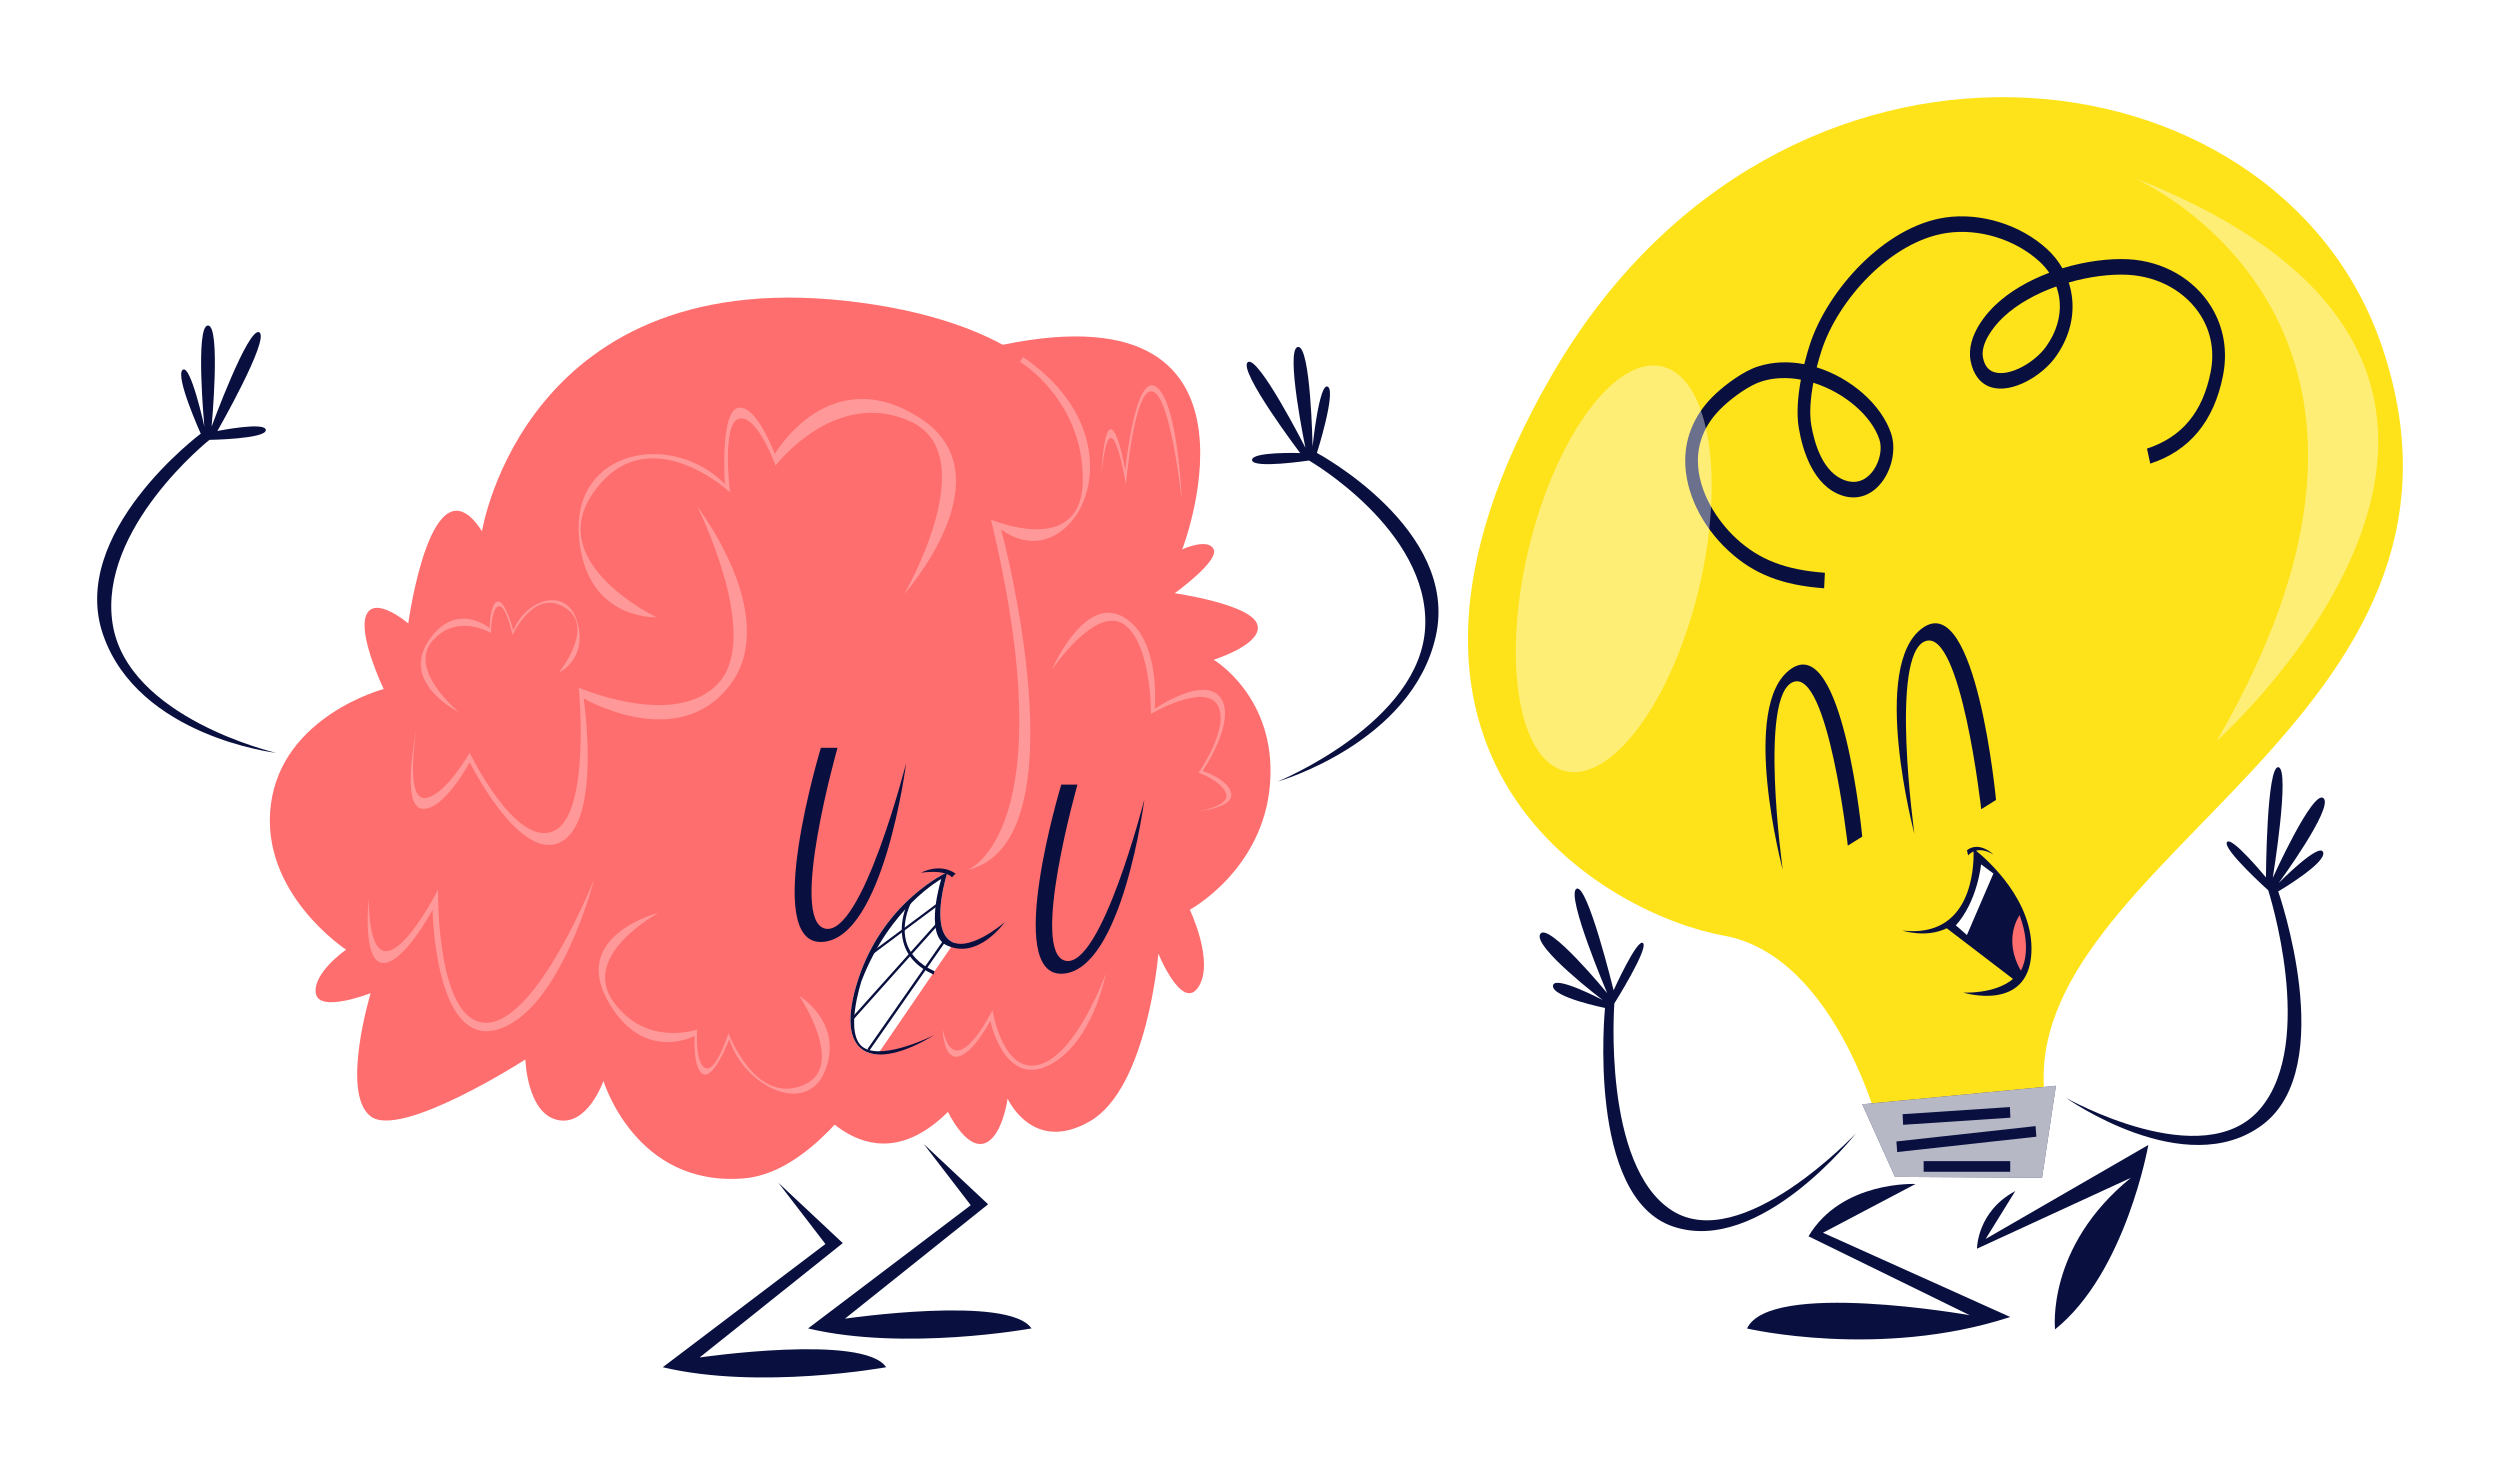 <svg width="386" height="228" viewBox="0 0 386 228" fill="none" xmlns="http://www.w3.org/2000/svg">
<g filter="url(#filter0_d_27_54101)">
<path d="M315.717 169.461L290.629 175.688C290.629 175.688 283.979 147.645 266.107 144.448C248.238 141.246 205.214 117.439 239.574 57.963C274.832 -3.065 351.602 5.979 367.758 53.436C387.379 111.08 311.351 132.723 315.717 169.461Z" fill="#FFE31A"/>
<path d="M281.647 90.83C275.179 90.363 270.771 88.64 266.909 85.068C262.707 81.194 260.198 75.983 260.195 71.132C260.194 67.223 261.83 63.641 264.929 60.776C266.541 59.278 269.225 57.277 271.475 56.569C273.782 55.833 276.215 55.78 278.577 56.23C278.913 54.866 279.252 53.772 279.451 53.166C282.168 44.846 290.919 34.993 300.319 33.587C305.803 32.771 312.001 34.694 316.113 38.496C317.045 39.359 317.827 40.346 318.438 41.419C322.014 40.332 325.652 39.875 328.629 40.029C333.999 40.317 338.783 43.065 341.427 47.381C343.36 50.539 343.98 54.218 343.224 58.022C341.836 65.047 338.059 69.612 331.996 71.584L331.494 69.261C336.881 67.507 340.096 63.645 341.319 57.453C341.933 54.371 341.428 51.388 339.858 48.825C337.564 45.077 333.335 42.686 328.544 42.43C325.912 42.289 322.654 42.688 319.413 43.618C319.695 44.481 319.881 45.38 319.959 46.298C320.217 49.321 319.339 52.35 317.419 55.057C315.277 58.083 310.654 60.773 307.457 59.8C305.797 59.295 304.661 57.843 304.257 55.715C303.527 51.77 306.999 48.123 308.082 47.101C310.355 44.943 313.297 43.284 316.401 42.113C315.984 41.505 315.492 40.935 314.932 40.418C311.205 36.971 305.563 35.224 300.557 35.976C291.867 37.276 283.779 46.375 281.27 54.061C281.002 54.883 280.74 55.78 280.502 56.717C285.838 58.376 290.49 62.492 291.983 66.917C292.737 69.153 292.229 72.084 290.721 74.214C289.141 76.439 286.871 77.283 284.492 76.533C279.902 75.07 278.29 69.379 277.739 66.115C277.341 63.778 277.612 61.025 278.057 58.619C275.995 58.237 273.9 58.282 271.964 58.901C270.119 59.482 267.695 61.225 266.11 62.698C263.483 65.126 262.153 67.965 262.156 71.134C262.158 75.963 265.221 80.509 268.087 83.152C271.619 86.418 275.709 87.996 281.762 88.435L281.647 90.83ZM279.98 59.095C279.543 61.432 279.347 63.794 279.659 65.624C280.12 68.343 281.422 73.071 284.985 74.204C287.224 74.915 288.612 73.526 289.242 72.636C290.26 71.201 290.643 69.227 290.172 67.835C288.918 64.114 284.702 60.571 279.98 59.095ZM317.497 44.234C314.411 45.332 311.473 46.923 309.281 49.003C307.61 50.583 305.792 53.148 306.167 55.177C306.405 56.429 306.981 57.181 307.929 57.468C310.334 58.193 314.21 55.926 315.939 53.482C317.494 51.289 318.209 48.892 318.01 46.549C317.943 45.758 317.768 44.981 317.497 44.234Z" fill="#09103F"/>
<g opacity="0.4">
<path d="M261.792 92.915C257.202 110.027 247.831 121.617 240.857 118.804C233.88 115.991 231.947 99.841 236.534 82.732C241.123 65.621 250.496 54.032 257.47 56.844C264.445 59.656 266.379 75.804 261.792 92.915Z" fill="white"/>
<path d="M329.394 27.427C329.394 27.427 380.263 49.171 342.283 114.366C342.283 114.366 406.136 57.45 329.394 27.427Z" fill="white"/>
</g>
<path d="M300.578 143.326C297.341 144.892 293.725 143.676 293.725 143.676C304.486 144.929 304.778 133.813 304.718 131.467C304.162 131.707 303.877 132.073 303.877 132.073L303.695 131.269C305.652 129.796 307.807 131.955 307.807 131.955C306.645 131.245 305.737 131.187 305.097 131.342C306.874 132.782 314.081 139.123 313.644 147.172C313.149 156.359 303.111 153.252 303.111 153.252C303.111 153.252 308.023 153.538 310.84 151.126L310.805 151.146L300.578 143.326Z" fill="#09103F"/>
<path d="M312.017 149.86C312.017 149.86 313.923 146.968 311.831 141.302C311.831 141.302 309.161 144.891 312.017 149.86Z" fill="#FF6E6E"/>
<path d="M301.983 142.877L303.693 144.368L307.782 134.87L305.878 133.459C305.878 133.459 305.335 139.142 301.983 142.877Z" fill="white"/>
<path d="M308.188 123.514L305.899 124.944C305.899 124.944 302.785 96.933 297.257 99.001C291.726 101.073 295.591 128.771 295.591 128.771C295.591 128.771 288.639 102.695 296.893 96.926C305.147 91.156 308.188 123.514 308.188 123.514Z" fill="#09103F"/>
<path d="M287.529 129.176L285.3 130.569C285.3 130.569 282.265 103.284 276.882 105.299C271.496 107.318 275.256 134.298 275.256 134.298C275.256 134.298 268.487 108.893 276.527 103.277C284.567 97.659 287.529 129.176 287.529 129.176Z" fill="#09103F"/>
<path d="M287.529 170.498L292.585 181.712L315.293 181.847L317.439 167.642L287.529 170.498Z" fill="#09103F"/>
<path opacity="0.7" d="M287.529 170.498L292.585 181.712L315.293 181.847L317.439 167.642L287.529 170.498Z" fill="white"/>
<path d="M310.33 170.931L293.767 172.029L293.84 173.669L310.402 172.57L310.33 170.931Z" fill="#09103F"/>
<path d="M314.292 173.87L292.805 176.241L292.925 177.876L314.412 175.506L314.292 173.87Z" fill="#09103F"/>
<path d="M310.378 179.279H297.012V180.921H310.378V179.279Z" fill="#09103F"/>
<path d="M318.988 169.511C318.988 169.511 337.424 182.594 349.33 173.666C361.234 164.735 351.76 137.635 351.76 137.635C351.76 137.635 359.24 133.245 358.696 131.593C358.147 129.94 351.823 136.344 351.823 136.344C351.823 136.344 360.389 124.67 358.75 123.238C357.116 121.807 350.912 135.551 350.912 135.551C350.912 135.551 353.631 118.84 351.799 118.46C349.963 118.079 349.862 135.476 349.862 135.476C349.862 135.476 344.482 128.928 343.836 130.041C343.189 131.156 350.214 137.461 350.214 137.461C350.214 137.461 357.739 160.842 348.987 171.182C340.241 181.524 318.988 169.511 318.988 169.511Z" fill="#09103F"/>
<path d="M286.55 174.994C286.55 174.994 271.831 193.877 258.363 189.389C244.895 184.897 247.814 155.63 247.814 155.63C247.814 155.63 239.627 153.979 239.776 152.203C239.924 150.43 247.456 154.412 247.456 154.412C247.456 154.412 236.57 146.137 237.817 144.204C239.059 142.267 248.149 153.339 248.149 153.339C248.149 153.339 241.728 138.228 243.401 137.231C245.078 136.238 249.142 152.904 249.142 152.904C249.142 152.904 252.813 144.771 253.688 145.618C254.564 146.467 249.256 154.929 249.256 154.929C249.256 154.929 247.366 179.956 258.124 186.885C268.882 193.817 286.55 174.994 286.55 174.994Z" fill="#09103F"/>
<path d="M295.756 182.808C295.756 182.808 284.367 182.26 279.232 190.883L304.129 203.068C304.129 203.068 273.205 197.594 269.743 205.121C269.743 205.121 290.285 209.913 310.377 203.342L281.466 190.337L295.756 182.808Z" fill="#09103F"/>
<path d="M311.161 183.9L306.585 191.292L331.703 176.781C331.703 176.781 328.242 196.492 317.301 205.254C317.301 205.254 315.85 192.522 329.023 181.846L305.247 192.797C305.244 192.799 305.244 187.048 311.161 183.9Z" fill="#09103F"/>
<path d="M120.19 182.628L130.125 191.936L108.023 209.594C108.023 209.594 133.361 205.898 136.822 211.099C136.822 211.099 117.289 214.661 102.33 211.099L127.446 192.073L120.19 182.628Z" fill="#09103F"/>
<path d="M142.629 176.635L152.562 185.943L130.459 203.602C130.459 203.602 155.799 199.907 159.26 205.11C159.26 205.11 139.725 208.67 124.766 205.11L149.884 186.082L142.629 176.635Z" fill="#09103F"/>
<path d="M42.606 116.237C42.606 116.237 21.396 113.775 15.926 98.032C10.457 82.289 30.997 66.958 30.997 66.958C30.997 66.958 26.977 58.061 28.206 57.102C29.434 56.145 31.554 65.862 31.554 65.862C31.554 65.862 30.103 50.258 32.113 50.258C34.122 50.258 32.671 65.862 32.671 65.862C32.671 65.862 38.364 50.318 40.038 51.315C41.713 52.311 33.564 66.547 33.564 66.547C33.564 66.547 41.042 65.042 41.042 66.41C41.042 67.78 32.335 67.915 32.335 67.915C32.335 67.915 15.144 81.603 17.377 96.251C19.61 110.9 42.606 116.237 42.606 116.237Z" fill="#09103F"/>
<path d="M197.255 120.683C197.255 120.683 217.997 114.732 221.687 98.229C225.375 81.722 203.335 69.933 203.335 69.933C203.335 69.933 206.337 60.451 205.015 59.705C203.693 58.96 202.662 68.94 202.662 68.94C202.662 68.94 202.381 53.239 200.389 53.571C198.398 53.902 201.553 69.125 201.553 69.125C201.553 69.125 194.202 54.667 192.653 55.929C191.103 57.194 200.746 69.952 200.746 69.952C200.746 69.952 193.168 69.699 193.319 71.055C193.471 72.409 202.112 71.103 202.112 71.103C202.112 71.103 220.653 81.822 220.054 96.705C219.453 111.588 197.255 120.683 197.255 120.683Z" fill="#09103F"/>
<path d="M145.418 146.628C145.418 146.628 131.576 180.575 114.831 181.945C98.086 183.313 93.175 166.888 93.175 166.888C93.175 166.888 90.719 174.005 86.032 172.911C81.343 171.815 81.119 163.585 81.119 163.585C81.119 163.585 61.919 175.923 57.23 172.365C52.541 168.805 57.23 153.342 57.23 153.342C57.23 153.342 49.21 156.494 48.755 153.342C48.299 150.19 53.435 146.63 53.435 146.63C53.435 146.63 40.04 137.868 41.826 124.18C43.612 110.492 59.241 106.385 59.241 106.385C59.241 106.385 55.222 98.007 56.562 94.94C57.901 91.873 63.036 96.255 63.036 96.255C63.036 96.255 66.608 69.97 74.422 82.019C74.422 82.019 81.121 39.856 132.695 46.702C184.269 53.546 168.64 92.151 154.574 81.747C154.574 81.747 166.854 132.668 150.11 135.68C150.107 135.676 149.884 156.758 145.418 146.628Z" fill="#FF6E6E"/>
<path d="M123.761 167.774C123.761 167.774 133.306 184.611 146.367 171.675C146.367 171.675 149.046 177.341 151.892 176.562C154.739 175.782 155.577 169.622 155.577 169.622C155.577 169.622 159.431 178.246 168.303 173.113C177.177 167.98 178.851 147.241 178.851 147.241C178.851 147.241 182.536 156.275 185.048 152.374C187.559 148.474 183.708 140.465 183.708 140.465C183.708 140.465 195.094 134.305 196.099 120.959C197.104 107.612 187.393 101.864 187.393 101.864C187.393 101.864 195.263 99.4 194.091 96.32C192.918 93.239 181.365 91.597 181.365 91.597C181.365 91.597 188.231 86.669 187.393 84.822C186.555 82.972 182.536 84.822 182.536 84.822C182.536 84.822 199.28 41.702 150.554 54.227C101.826 66.752 123.761 167.774 123.761 167.774Z" fill="#FF6E6E"/>
<path opacity="0.3" d="M157.948 55.131C177.367 68.336 165.498 89.826 154.573 81.743C154.573 81.743 167.556 129.924 149.455 134.304C149.455 134.304 164.619 128.418 153.01 80.234C153.01 80.234 167.08 86.209 167.187 74.212C167.298 61.756 157.505 55.869 157.505 55.869" fill="white"/>
<path opacity="0.3" d="M56.915 138.823C56.915 138.823 55.911 148.474 59.092 148.679C62.273 148.885 66.794 140.465 66.794 140.465C66.794 140.465 67.129 161.821 76.841 158.946C86.552 156.071 91.744 135.743 91.744 135.743C91.744 135.743 83.036 157.713 75.166 157.918C67.297 158.124 67.632 137.385 67.632 137.385C67.632 137.385 57.25 157.713 56.915 138.823Z" fill="white"/>
<path opacity="0.3" d="M170.061 73.273C170.061 73.273 170.328 66.278 171.492 66.287C172.655 66.295 173.743 72.579 173.743 72.579C173.743 72.579 175.26 57.225 178.584 59.773C181.913 62.321 182.462 77.211 182.462 77.211C182.462 77.211 180.746 60.967 177.913 60.431C175.075 59.893 173.844 74.836 173.844 74.836C173.844 74.836 171.417 59.695 170.061 73.273Z" fill="white"/>
<path opacity="0.3" d="M145.523 158.797C145.523 158.797 145.639 163.656 147.986 163.115C150.328 162.579 152.901 157.607 152.901 157.607C152.901 157.607 155.024 167.845 161.877 164.513C168.732 161.175 170.74 150.325 170.74 150.325C170.74 150.325 166.301 162.674 160.566 164.348C154.82 166.03 153.238 155.955 153.238 155.955C153.238 155.955 147.436 167.846 145.523 158.797Z" fill="white"/>
<path opacity="0.3" d="M64.318 112.542C64.318 112.542 61.806 124.451 65.156 124.862C68.506 125.271 72.523 117.675 72.523 117.675C72.523 117.675 80.226 133.279 86.589 129.995C92.952 126.709 90.106 107.819 90.106 107.819C90.106 107.819 104.674 116.353 112.71 105.766C120.748 95.176 107.686 78.252 107.686 78.252C107.686 78.252 117.565 97.965 111.035 105.355C104.504 112.747 89.368 106.176 89.368 106.176C89.368 106.176 91.275 125.889 85.414 128.351C79.554 130.815 72.522 116.237 72.522 116.237C72.522 116.237 68.503 123.218 65.488 123.218C62.477 123.218 64.318 112.542 64.318 112.542Z" fill="white"/>
<path opacity="0.3" d="M184.948 125.268C184.948 125.268 190.518 124.751 190.093 122.517C189.669 120.277 185.681 119.046 185.681 119.046C185.681 119.046 191.005 111.262 188.45 107.738C185.893 104.214 178.283 109.447 178.283 109.447C178.283 109.447 179.337 98.497 173.34 95.203C167.345 91.91 162.413 103.394 162.413 103.394C162.413 103.394 169.114 93.466 173.465 96.36C177.817 99.254 177.712 110.219 177.712 110.219C177.712 110.219 185.843 105.446 187.954 108.791C190.068 112.139 185.064 119.305 185.064 119.305C185.064 119.305 188.785 120.649 189.328 122.597C189.868 124.541 184.948 125.268 184.948 125.268Z" fill="white"/>
<path opacity="0.3" d="M101.324 95.292C101.324 95.292 90.253 95.84 89.369 82.561C88.486 69.283 103.891 66.545 111.928 74.759C111.928 74.759 111.146 63.672 113.938 62.985C116.728 62.3 119.631 70.103 119.631 70.103C119.631 70.103 128.002 55.593 141.956 64.492C155.909 73.387 139.611 91.731 139.611 91.731C139.611 91.731 152.114 70.24 140.505 65.038C128.895 59.836 119.741 71.884 119.741 71.884C119.741 71.884 116.95 64.079 114.16 64.627C111.37 65.175 112.709 75.99 112.709 75.99C112.709 75.99 99.677 63.959 91.387 76.401C84.244 87.125 101.324 95.292 101.324 95.292Z" fill="white"/>
<path opacity="0.3" d="M86.295 103.833C86.295 103.833 90.697 101.867 89.176 96.163C87.657 90.458 81.254 92.373 79.263 97.386C79.263 97.386 78.013 92.614 76.828 92.881C75.641 93.15 75.603 96.977 75.603 96.977C75.603 96.977 70.294 92.59 66.093 99.064C61.89 105.531 70.833 109.94 70.833 109.94C70.833 109.94 62.931 103.47 66.735 99.002C70.542 94.537 75.809 97.74 75.809 97.74C75.809 97.74 75.806 93.938 76.972 93.611C78.138 93.287 79.133 98.054 79.133 98.054C79.133 98.054 82.538 90.463 87.523 94.003C91.822 97.05 86.295 103.833 86.295 103.833Z" fill="white"/>
<path opacity="0.3" d="M123.416 153.768C123.416 153.768 130.229 157.887 127.447 165.183C124.665 172.483 114.954 167.846 112.596 160.456C112.596 160.456 110.299 166.565 108.611 165.854C106.925 165.14 107.259 159.937 107.259 159.937C107.259 159.937 99.141 164.325 93.727 154.309C88.315 144.288 101.696 140.934 101.696 140.934C101.696 140.934 89.609 147.394 94.65 154.577C99.694 161.76 107.64 158.963 107.64 158.963C107.64 158.963 107.242 164.125 108.896 164.907C110.549 165.693 112.476 159.512 112.476 159.512C112.476 159.512 116.616 170.82 124.186 167.481C130.708 164.603 123.416 153.768 123.416 153.768Z" fill="white"/>
<path d="M135.518 162.798L147.302 145.556C147.005 145.453 146.709 145.296 146.46 145.068C143.772 142.693 146.159 135.097 146.282 134.669C145.99 134.799 136.468 139.205 132.537 151.11C129.997 158.786 131.575 162.562 135.518 162.798Z" fill="white"/>
<path d="M133.026 151.438C137.427 140.039 145.335 135.712 145.335 135.712C145.335 135.712 142.642 144.238 146.109 145.926C151.005 148.316 155.117 142.393 155.117 142.393C155.117 142.393 149.219 147.518 146.461 145.066C143.698 142.611 146.292 134.663 146.292 134.663C146.292 134.663 136.536 139.013 132.538 151.109C128.549 163.204 134.747 165.627 144.326 159.771C144.326 159.771 136.662 163.686 133.425 161.805C130.194 159.932 133.026 151.438 133.026 151.438Z" fill="#09103F"/>
<path d="M146.97 135.466C146.97 135.466 146.212 134.219 142.197 134.752C142.197 134.752 145.056 133.149 147.548 134.885L146.97 135.466Z" fill="#09103F"/>
<path d="M134.257 162.179L146.087 145.232L145.74 145.068L133.91 162.012L134.257 162.179Z" fill="#09103F"/>
<path d="M131.84 157.331L145.111 142.515L144.78 142.33L131.511 157.143L131.84 157.331Z" fill="#09103F"/>
<path d="M134.827 147.268L145.114 139.604L144.821 139.387L134.532 147.046L134.827 147.268Z" fill="#09103F"/>
<path d="M144.148 150.475C141.622 149.33 140.05 147.64 139.476 145.453C138.611 142.164 140.322 138.994 140.396 138.861L140.763 139.164C140.746 139.195 139.099 142.256 139.897 145.292C140.429 147.309 141.911 148.883 144.303 149.967L144.148 150.475Z" fill="#09103F"/>
<path d="M126.746 115.456H129.314C129.314 115.456 121.724 142.15 127.417 143.381C133.11 144.614 139.918 117.783 139.918 117.783C139.918 117.783 136.461 144.888 126.971 145.436C117.48 145.981 126.746 115.456 126.746 115.456Z" fill="#09103F"/>
<path d="M163.861 121.139H166.362C166.362 121.139 158.968 147.141 164.515 148.342C170.059 149.54 176.694 123.406 176.694 123.406C176.694 123.406 173.323 149.807 164.08 150.34C154.836 150.872 163.861 121.139 163.861 121.139Z" fill="#09103F"/>
</g>
<defs>
<filter id="filter0_d_27_54101" x="0" y="0" width="386" height="227.682" filterUnits="userSpaceOnUse" color-interpolation-filters="sRGB">
<feFlood flood-opacity="0" result="BackgroundImageFix"/>
<feColorMatrix in="SourceAlpha" type="matrix" values="0 0 0 0 0 0 0 0 0 0 0 0 0 0 0 0 0 0 127 0" result="hardAlpha"/>
<feOffset/>
<feGaussianBlur stdDeviation="7.5"/>
<feComposite in2="hardAlpha" operator="out"/>
<feColorMatrix type="matrix" values="0 0 0 0 0 0 0 0 0 0 0 0 0 0 0 0 0 0 0.25 0"/>
<feBlend mode="normal" in2="BackgroundImageFix" result="effect1_dropShadow_27_54101"/>
<feBlend mode="normal" in="SourceGraphic" in2="effect1_dropShadow_27_54101" result="shape"/>
</filter>
</defs>
</svg>
